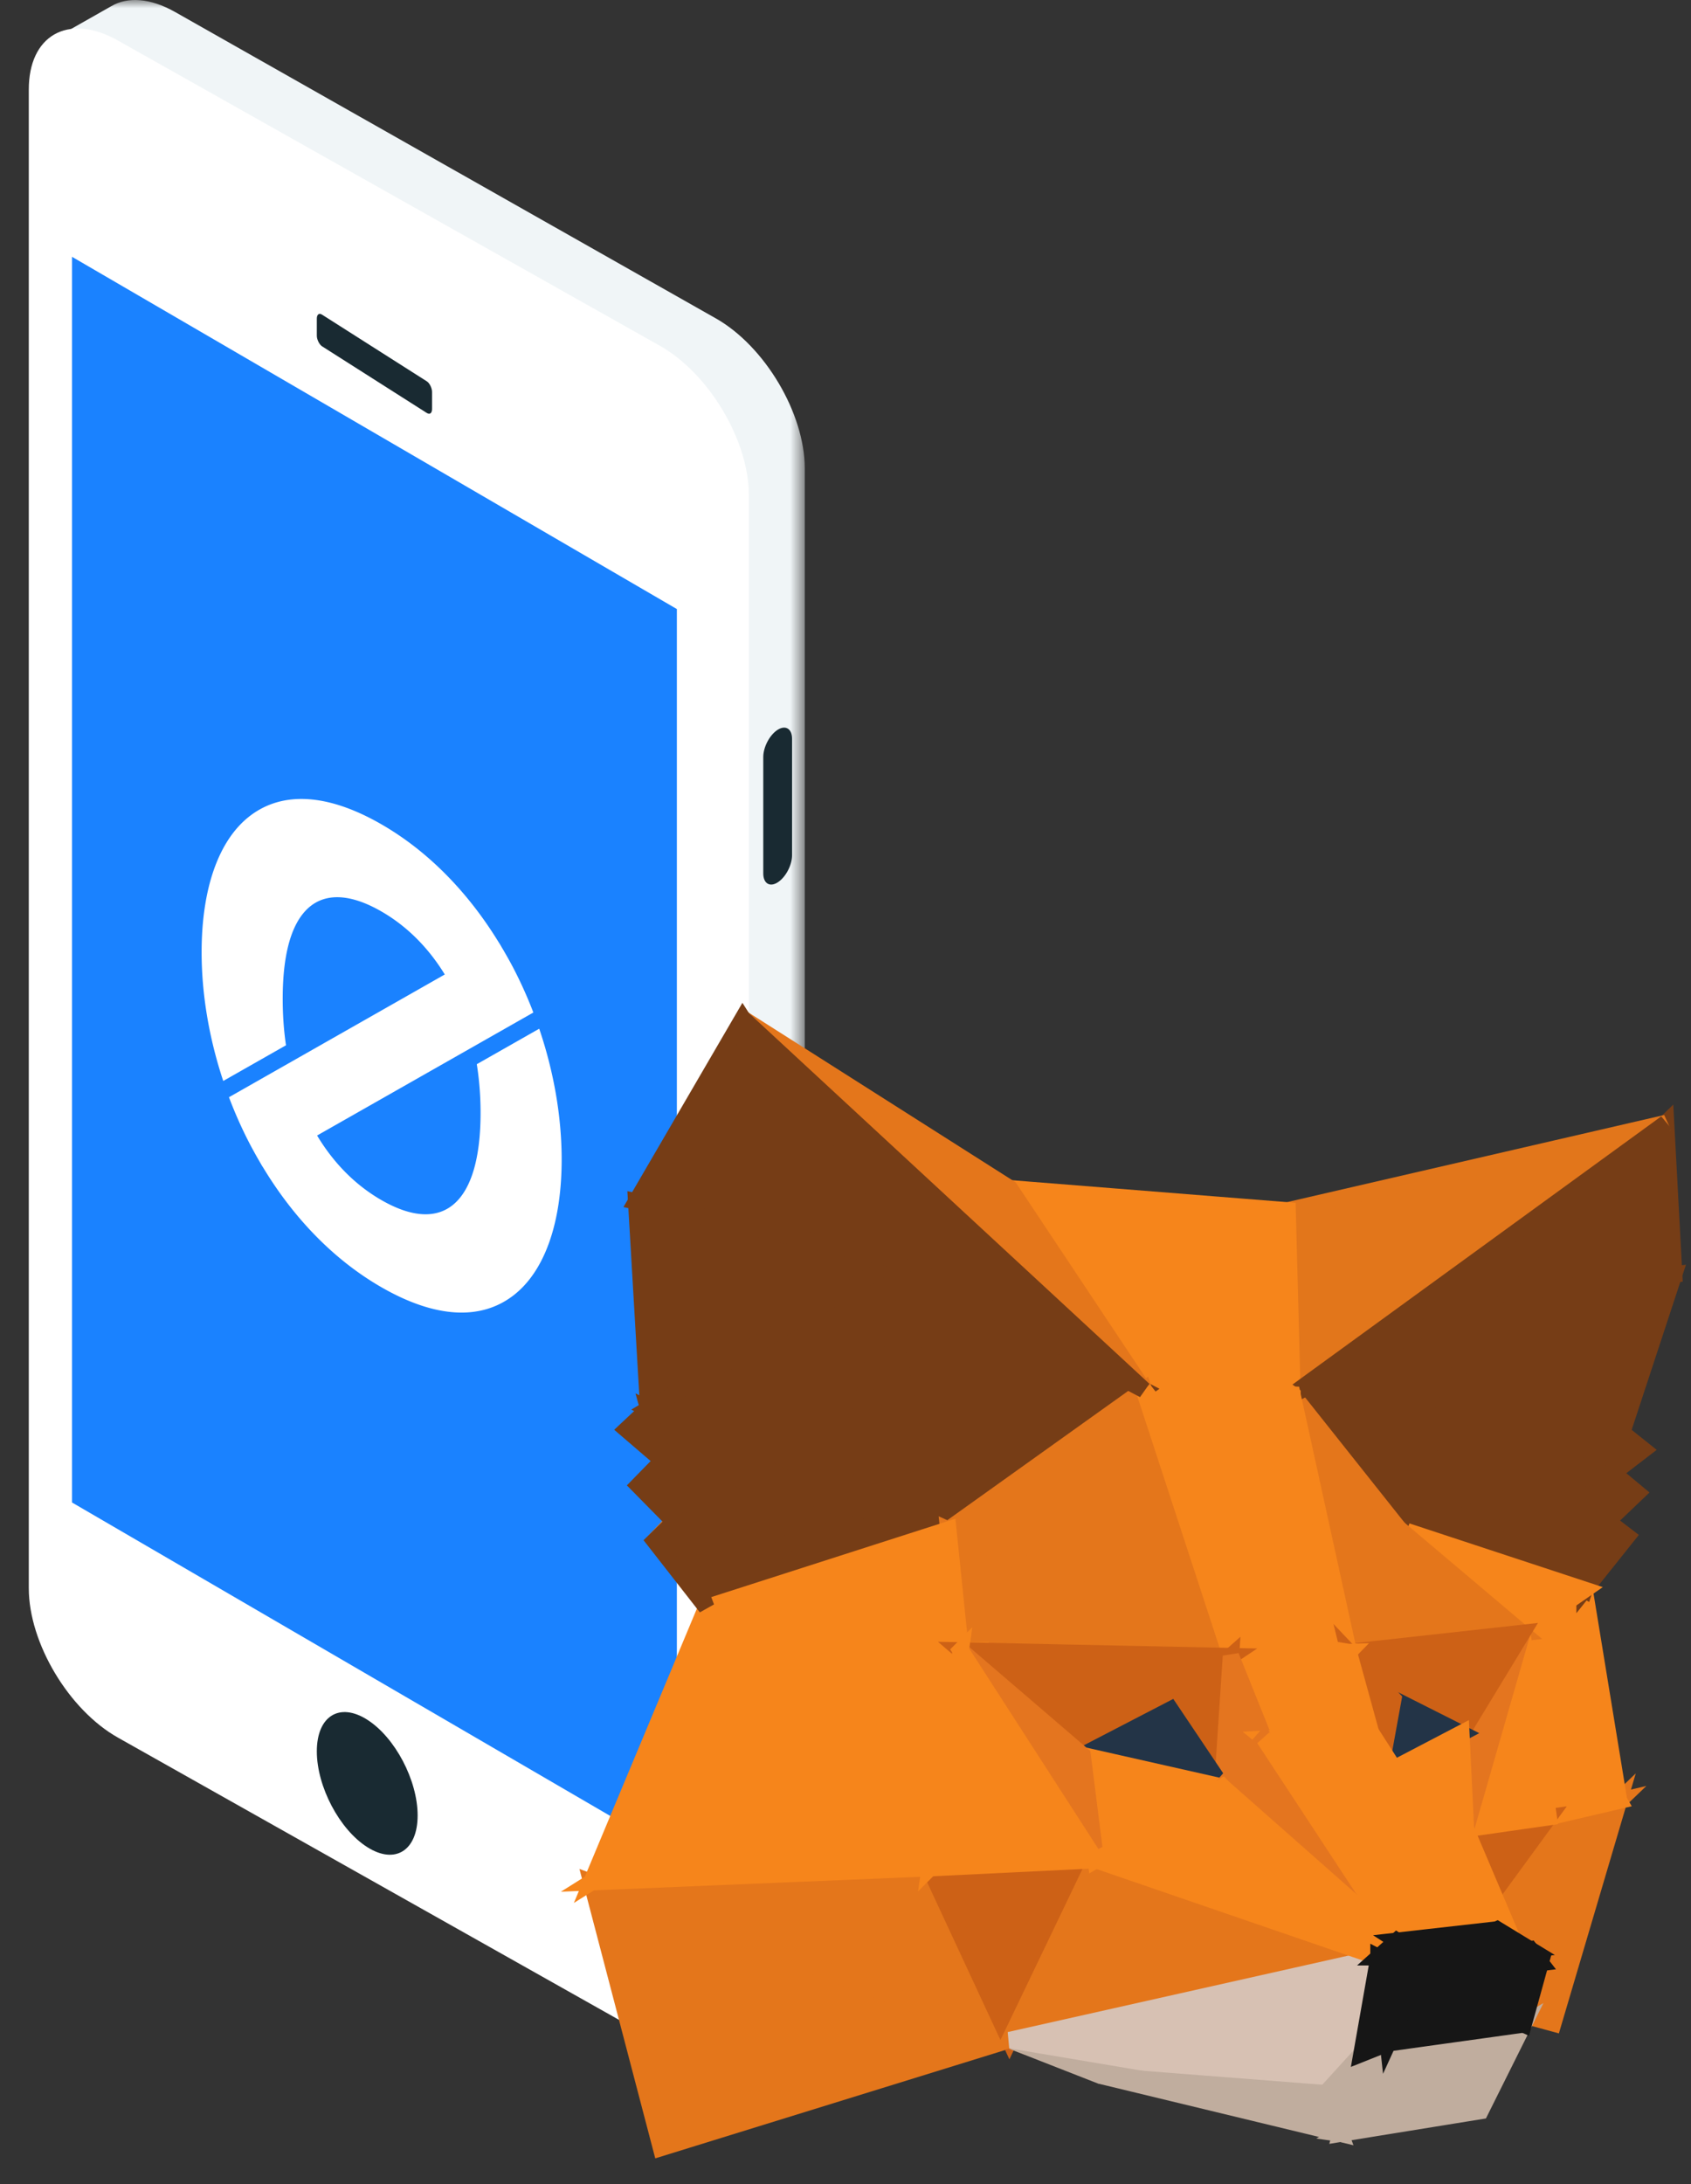 <svg xmlns="http://www.w3.org/2000/svg" xmlns:xlink="http://www.w3.org/1999/xlink" width="103" height="133" viewBox="0 0 103 133">
    <rect x="0" y="0" width="103" height="133" fill="#333333" stroke="none"/>
    <defs>
        <path id="a" d="M.058.001h46.328v125.815H.058z"/>
        <path id="c" d="M0 .003h49.918V28.67H0z"/>
    </defs>
    <g fill="none" fill-rule="evenodd">
        <g transform="translate(2.632)">
            <mask id="b" fill="#fff">
                <use xlink:href="#a"/>
            </mask>
            <path fill="#F0F5F7" d="M40.674 125.816l4.093-2.319c.98-.543 1.585-1.715 1.585-3.382l.034.02V28.516c0-3.333-2.422-7.432-5.416-9.128L8.036.733c-1.524-.864-2.9-.936-3.884-.36L.058 2.694l40.616 123.123z" mask="url(#b)"/>
        </g>
        <g transform="translate(0 103.387)">
            <mask id="d" fill="#fff">
                <use xlink:href="#c"/>
            </mask>
            <path fill="#111D28" d="M49.313 25.902l-4.216 2.42c-.896.516-2.462.451-3.497-.144L.856 4.78C-.179 4.186-.29 3.287.606 2.772L4.82.35c.896-.515 2.462-.45 3.497.144l40.744 23.398c1.035.595 1.147 1.494.25 2.009" mask="url(#d)" opacity=".1"/>
        </g>
        <path fill="#FFF" d="M45.58 121.397c0 1.66-.607 2.827-1.589 3.369-.981.54-2.338.456-3.838-.389l-32.97-18.566c-3.001-1.69-5.429-5.773-5.429-9.093V5.448c0-1.63.585-2.785 1.535-3.339.986-.575 2.365-.503 3.893.358l33.004 18.585c3 1.69 5.428 5.773 5.428 9.093v91.27l-.034-.018z"/>
        <path fill="#1A82FF" d="M4.386 15.638l36.842 21.45v75.855L4.386 91.493z"/>
        <path fill="#FFF" d="M32.844 62.643l-3.802 2.161c.151.95.23 1.941.23 2.964 0 5.502-2.26 7.487-6.043 5.309-1.578-.909-2.91-2.253-3.914-3.931l13.172-7.489a26.273 26.273 0 0 0-1.208-2.69c-.19-.366-.39-.72-.595-1.072h.002c-.027-.047-.056-.091-.083-.137-.06-.103-.12-.208-.181-.31l-.003.002c-1.913-3.142-4.372-5.634-7.19-7.256-3.257-1.875-6.035-2.043-8.034-.485-1.88 1.464-2.914 4.404-2.914 8.277 0 2.574.46 5.26 1.317 7.839l3.822-2.173c-.133-.905-.2-1.847-.2-2.822 0-2.533.45-4.321 1.34-5.316 1.041-1.167 2.656-1.172 4.669-.013 1.567.902 2.871 2.218 3.863 3.84l-13.145 7.474c.361.958.778 1.897 1.248 2.804.094.182.192.36.29.538h-.001a24.723 24.723 0 0 0 .348.613l.044.076c.037.063.073.129.111.192l.004-.003c1.914 3.186 4.392 5.71 7.238 7.349 3.259 1.876 6.043 2.047 8.05.495 1.89-1.462 2.932-4.398 2.932-8.268 0-2.613-.477-5.347-1.367-7.968"/>
        <path fill="#192A32" d="M26.316 24.908c0 .24-.127.36-.318.24l-6.382-4.06c-.159-.101-.318-.403-.318-.644v-1.043c0-.241.127-.36.318-.24l6.382 4.06c.159.1.318.402.318.643v1.044zM22.368 104.72c1.696 1.078 3.07 3.689 3.07 5.831 0 2.143-1.374 3.006-3.07 1.928-1.695-1.078-3.07-3.689-3.07-5.832 0-2.142 1.375-3.005 3.07-1.927M48.246 52.076c0 .609-.393 1.35-.878 1.657-.484.307-.877.061-.877-.547v-7.088c0-.61.393-1.351.877-1.658.485-.306.878-.06.878.548v7.088z"/>
        <g>
            <path fill="#E4761B" d="M98.621 109.656l-4.009 13.555-7.87-2.153z"/>
            <path stroke="#E4761B" d="M98.621 109.656l-4.009 13.555-7.87-2.153z"/>
            <path fill="#E4761B" d="M86.742 121.058l7.59-10.4 4.289-1.002z"/>
            <path stroke="#E4761B" d="M86.742 121.058l7.59-10.4 4.289-1.002z"/>
            <path fill="#F6851B" d="M92.723 99.437l3.795-2.629 2.103 12.848-5.898-10.22zm0 0l5.898 10.22-4.288 1.001-1.61-11.221z"/>
            <path stroke="#F6851B" d="M92.723 99.437l3.795-2.629 2.103 12.848-5.898-10.22zm0 0l5.898 10.22-4.288 1.001-1.61-11.221z"/>
            <path fill="#763D16" d="M97.915 92.635l-10.023-.92 10.368-2.02-.345 2.94zm-10.023-.92l10.91-4.469-.542 2.448-10.368 2.02z"/>
            <path stroke="#763D16" d="M97.915 92.635l-10.023-.92 10.368-2.02-.345 2.94zm-10.023-.92l10.91-4.469-.542 2.448-10.368 2.02z"/>
            <path fill="#763D16" d="M97.915 92.635l.345-2.94 1.462 1.215-1.807 1.725zm2.185-4.354l-1.84 1.413.542-2.448 1.298 1.035zm-2.185 4.354l-1.397 4.173-8.626-5.093 10.023.92z"/>
            <path stroke="#763D16" d="M97.915 92.635l.345-2.94 1.462 1.215-1.807 1.725zm2.185-4.354l-1.84 1.413.542-2.448 1.298 1.035zm-2.185 4.354l-1.397 4.173-8.626-5.093 10.023.92z"/>
            <path fill="#E2761B" d="M78.281 117.756l2.727.87 5.734 2.432z"/>
            <path stroke="#E2761B" d="M78.281 117.756l2.727.87 5.734 2.432z"/>
            <path fill="#763D16" d="M96.518 96.808l-11.32-3.73 2.694-1.363 8.626 5.093zm0 0l1.397-4.173 1.199.92-2.596 3.253z"/>
            <path stroke="#763D16" d="M96.518 96.808l-11.32-3.73 2.694-1.363 8.626 5.093zm0 0l1.397-4.173 1.199.92-2.596 3.253z"/>
            <path fill="#763D16" d="M90.587 78.916l-2.695 12.799-2.694 1.364z"/>
            <path stroke="#763D16" d="M90.587 78.916l-2.695 12.799-2.694 1.364z"/>
            <path fill="#763D16" d="M98.802 87.246l-10.91 4.469 2.695-12.799z"/>
            <path stroke="#763D16" d="M98.802 87.246l-10.91 4.469 2.695-12.799z"/>
            <path fill="#763D16" d="M90.587 78.916l8.215 8.33 3.17-9.644z"/>
            <path stroke="#763D16" d="M90.587 78.916l11.386-1.314-3.171 9.644z"/>
            <path fill="#F6851B" d="M96.518 96.808l-3.795 2.629-7.525-6.358z"/>
            <path stroke="#F6851B" d="M96.518 96.808l-3.795 2.629-7.525-6.358z"/>
            <path fill="#763D16" d="M90.587 78.916l11.386-1.314-.493-9.217z"/>
            <path stroke="#763D16" d="M101.48 68.385l.493 9.217-11.386 1.314z"/>
            <path fill="#E2761B" d="M101.48 68.385L78.725 84.929l-.296-11.221z"/>
            <path stroke="#E2761B" d="M101.48 68.385L78.725 84.929l-.296-11.221z"/>
            <path fill="#F6851B" d="M61.506 72.36l16.923 1.348.296 11.221z"/>
            <path stroke="#F6851B" d="M61.506 72.36l16.923 1.348.296 11.221z"/>
            <path fill="#763D16" d="M85.198 93.079l-6.473-8.15 11.862-6.013z"/>
            <path stroke="#763D16" d="M85.198 93.079l-6.473-8.15 11.862-6.013z"/>
            <path fill="#E4761B" d="M85.198 93.079l7.525 6.358-10.565 1.166z"/>
            <path stroke="#E4761B" d="M85.198 93.079l7.525 6.358-10.565 1.166z"/>
            <path fill="#E4761B" d="M82.158 100.603L78.725 84.93l6.473 8.15z"/>
            <path stroke="#E4761B" d="M82.158 100.603L78.725 84.93l6.473 8.15z"/>
            <path fill="#763D16" d="M90.587 78.916L78.725 84.93l22.755-16.544z"/>
            <path stroke="#763D16" d="M90.587 78.916L78.725 84.93l22.755-16.544z"/>
            <path fill="#C0AD9E" d="M61.654 120.796l5.373 5.602-7.312-6.654z"/>
            <path stroke="#C0AD9E" d="M61.654 120.796l5.373 5.602-7.312-6.654z"/>
            <path fill="#CD6116" d="M86.742 121.058l2.547-9.677 5.044-.723z"/>
            <path stroke="#CD6116" d="M86.742 121.058l2.547-9.677 5.044-.723z"/>
            <path fill="#E2761B" d="M39.868 93.834l9.3-9.775-8.1 8.609z"/>
            <path stroke="#E2761B" d="M39.868 93.834l9.3-9.775-8.1 8.609z"/>
            <path fill="#F6851B" d="M78.725 84.93l-9.053-.296-8.166-12.273 17.219 12.568zm15.608 25.728l-5.044.723 3.434-11.944 1.61 11.221z"/>
            <path stroke="#F6851B" d="M78.725 84.93l-9.053-.296-8.166-12.273 17.219 12.568zm15.608 25.728l-5.044.723 3.434-11.944 1.61 11.221z"/>
            <path fill="#E4751F" d="M92.723 99.437l-3.434 11.944-.28-5.832z"/>
            <path stroke="#E4751F" d="M92.723 99.437l-3.434 11.944-.28-5.832z"/>
            <path fill="#CD6116" d="M82.158 100.603l10.565-1.166-3.713 6.112z"/>
            <path stroke="#CD6116" d="M82.158 100.603l10.565-1.166-3.713 6.112z"/>
            <path fill="#F6851B" d="M69.672 84.634l9.053.295 3.433 15.674z"/>
            <path stroke="#F6851B" d="M69.672 84.634l9.053.295 3.433 15.674z"/>
            <path fill="#E4761B" d="M69.672 84.634L61.506 72.36 45.241 62.026l24.43 22.608zM40.262 130.8l21.228-6.572-25.466-9.611 4.239 16.183z"/>
            <path stroke="#E4761B" d="M61.49 124.23L40.263 130.8l-4.24-16.183 25.467 9.611zm8.182-39.596L45.24 62.026l16.265 10.335 8.166 12.273z"/>
            <path fill="#763D16" d="M43.023 97.876l8.018-6.293 6.72 1.561z"/>
            <path stroke="#763D16" d="M43.023 97.876l8.018-6.293 6.72 1.561z"/>
            <path fill="#763D16" d="M57.76 93.144l-6.72-1.56L54.64 76.73z"/>
            <path stroke="#763D16" d="M57.76 93.144l-6.72-1.56L54.64 76.73z"/>
            <path fill="#763D16" d="M41.068 92.668l9.973-1.085-8.018 6.293z"/>
            <path stroke="#763D16" d="M41.068 92.668l9.973-1.085-8.018 6.293z"/>
            <path fill="#CD6116" d="M89.01 105.549l-4.14-2.087-2.712-2.859z"/>
            <path stroke="#CD6116" d="M89.01 105.549l-4.14-2.087-2.712-2.859z"/>
            <path fill="#763D16" d="M41.068 92.668l-.707-3.73 10.68 2.645z"/>
            <path stroke="#763D16" d="M41.068 92.668l-.707-3.73 10.68 2.645z"/>
            <path fill="#233447" d="M84.015 108.161l.854-4.699 4.14 2.087z"/>
            <path stroke="#233447" d="M84.015 108.161l.854-4.699 4.14 2.087z"/>
            <path fill="#F6851B" d="M89.289 111.381l-5.274-3.22 4.995-2.612z"/>
            <path stroke="#F6851B" d="M89.289 111.381l-5.274-3.22 4.995-2.612z"/>
            <path fill="#763D16" d="M54.639 76.731l15.033 7.903-11.912 8.51-3.121-16.413zm0 0L51.04 91.583 39.49 85.8l15.148-9.069zM51.04 91.583l-10.68-2.645-.87-3.138 11.55 5.783z"/>
            <path stroke="#763D16" d="M54.639 76.731l15.033 7.903-11.912 8.51-3.121-16.413zm0 0L51.04 91.583 39.49 85.8l15.148-9.069zM51.04 91.583l-10.68-2.645-.87-3.138 11.55 5.783z"/>
            <path fill="#E4761B" d="M74.979 100.85l-16.463-.345-.756-7.36 17.219 7.705zM57.76 93.144l11.912-8.51 5.307 16.216-17.219-7.706z"/>
            <path stroke="#E4761B" d="M74.979 100.85l-16.463-.345-.756-7.36 17.219 7.705zM57.76 93.144l11.912-8.51 5.307 16.216-17.219-7.706z"/>
            <path fill="#F6851B" d="M82.158 100.603l-7.18.247-5.306-16.216 12.486 15.97zm-39.135-2.727l14.737-4.732.756 7.36-15.493-2.628z"/>
            <path stroke="#F6851B" d="M82.158 100.603l-7.18.247-5.306-16.216 12.486 15.97zm-39.135-2.727l14.737-4.732.756 7.36-15.493-2.628z"/>
            <path fill="#CD6116" d="M84.87 103.462l-.855 4.699-1.857-7.558z"/>
            <path stroke="#CD6116" d="M84.87 103.462l-.855 4.699-1.857-7.558z"/>
            <path fill="#763D16" d="M45.24 62.026l24.432 22.608-15.033-7.903z"/>
            <path stroke="#763D16" d="M45.24 62.026l24.432 22.608-15.033-7.903z"/>
            <path fill="#E4761B" d="M36.024 114.618l20.603-.854 4.863 10.465z"/>
            <path stroke="#E4761B" d="M36.024 114.618l20.603-.854 4.863 10.465z"/>
            <path fill="#CD6116" d="M61.49 124.23l-4.863-10.466 10.12-.493z"/>
            <path stroke="#CD6116" d="M61.49 124.23l-4.863-10.466 10.12-.493z"/>
            <path fill="#F6851B" d="M77 105.877l-2.021-5.027 7.18-.247-5.16 5.274zm5.158-5.274l1.348 4.896-6.507.378 5.16-5.274zm-25.531 13.16l-20.603.855 22.492-14.113-1.89 13.259zm1.89-13.258l-22.493 14.113 6.999-16.742 15.493 2.629zm25.498 7.656l5.274 3.22 2.908 6.851-8.182-10.071z"/>
            <path stroke="#F6851B" d="M77 105.877l-2.021-5.027 7.18-.247-5.16 5.274zm5.158-5.274l1.348 4.896-6.507.378 5.16-5.274zm-25.531 13.16l-20.603.855 22.492-14.113-1.89 13.259zm1.89-13.258l-22.493 14.113 6.999-16.742 15.493 2.629zm25.498 7.656l5.274 3.22 2.908 6.851-8.182-10.071z"/>
            <path fill="#C0AD9E" d="M67.027 126.398l-5.537-2.169 19.255 3.237z"/>
            <path stroke="#C0AD9E" d="M67.027 126.398l-5.537-2.169 19.255 3.237z"/>
            <path fill="#763D16" d="M43.023 97.876l-3.155-4.042 1.2-1.166z"/>
            <path stroke="#763D16" d="M43.023 97.876l-3.155-4.042 1.2-1.166z"/>
            <path fill="#D7C1B3" d="M82.93 125.067l-2.185 2.399-19.255-3.237z"/>
            <path stroke="#D7C1B3" d="M82.93 125.067l-2.185 2.399-19.255-3.237z"/>
            <path fill="#E4761B" d="M83.966 119.185L61.49 124.23l5.257-10.958z"/>
            <path stroke="#E4761B" d="M83.966 119.185L61.49 124.23l5.257-10.958z"/>
            <path fill="#D7C1B3" d="M61.49 124.23l22.476-5.045-1.035 5.882z"/>
            <path stroke="#D7C1B3" d="M61.49 124.23l22.476-5.045-1.035 5.882z"/>
            <path fill="#763D16" d="M41.068 92.668l-2.185-2.218 1.478-1.512.707 3.73zM39.49 85.8l-.739-12.634L54.64 76.73l-15.149 9.07z"/>
            <path stroke="#763D16" d="M41.068 92.668l-2.185-2.218 1.478-1.512.707 3.73zM39.49 85.8l-.739-12.634L54.64 76.73l-15.149 9.07z"/>
            <path fill="#CD6116" d="M71.298 104.103l3.68-3.253-.525 7.952z"/>
            <path stroke="#CD6116" d="M71.298 104.103l3.68-3.253-.525 7.952z"/>
            <path fill="#CD6116" d="M74.979 100.85l-3.68 3.253-5.357 2.777z"/>
            <path stroke="#CD6116" d="M74.979 100.85l-3.68 3.253-5.357 2.777z"/>
            <path fill="#F6851B" d="M92.197 118.232l-1.002-.739-7.18-9.332z"/>
            <path stroke="#F6851B" d="M92.197 118.232l-1.002-.739-7.18-9.332z"/>
            <path fill="#CD6116" d="M65.942 106.88l-7.426-6.375 16.463.345z"/>
            <path stroke="#CD6116" d="M65.942 106.88l-7.426-6.375 16.463.345z"/>
            <path fill="#E4751F" d="M74.453 108.802l.526-7.952 2.02 5.027z"/>
            <path stroke="#E4751F" d="M74.453 108.802l.526-7.952 2.02 5.027z"/>
            <path fill="#763D16" d="M38.16 87.049l1.33-1.249.871 3.138z"/>
            <path stroke="#763D16" d="M38.16 87.049l1.33-1.249.871 3.138z"/>
            <path fill="#233447" d="M74.453 108.802l-8.51-1.922 5.355-2.777z"/>
            <path stroke="#233447" d="M74.453 108.802l-8.51-1.922 5.355-2.777z"/>
            <path fill="#763D16" d="M54.639 76.731L38.75 73.166l6.49-11.14z"/>
            <path stroke="#763D16" d="M54.639 76.731L38.75 73.166l6.49-11.14z"/>
            <path fill="#C0AD9E" d="M80.745 127.466l.904 2.464-14.622-3.532z"/>
            <path stroke="#C0AD9E" d="M80.745 127.466l.904 2.464-14.622-3.532z"/>
            <path fill="#F6851B" d="M66.747 113.27l-.805-6.39 8.51 1.922z"/>
            <path stroke="#F6851B" d="M66.747 113.27l-.805-6.39 8.51 1.922z"/>
            <path fill="#E4751F" d="M58.516 100.505l7.426 6.375.805 6.39z"/>
            <path stroke="#E4751F" d="M58.516 100.505l7.426 6.375.805 6.39z"/>
            <path fill="#F6851B" d="M58.516 100.505l8.231 12.766-10.12.493 1.89-13.26zM77 105.877l6.507-.378 7.689 11.994-14.196-11.616z"/>
            <path stroke="#F6851B" d="M58.516 100.505l8.231 12.766-10.12.493 1.89-13.26zM77 105.877l6.507-.378 7.689 11.994-14.196-11.616z"/>
            <path fill="#E4751F" d="M77 105.877l8.083 12.306-10.63-9.381z"/>
            <path stroke="#E4751F" d="M77 105.877l8.083 12.306-10.63-9.381z"/>
            <path fill="#F6851B" d="M74.453 108.802l10.63 9.381-1.117 1.002z"/>
            <path stroke="#F6851B" d="M74.453 108.802l10.63 9.381-1.117 1.002z"/>
            <path fill="#F6851B" d="M91.195 117.493l-6.112.69-8.084-12.306 14.196 11.616zm-7.23 1.692l-17.218-5.914 7.706-4.47 9.513 10.384z"/>
            <path stroke="#F6851B" d="M91.195 117.493l-6.112.69-8.084-12.306 14.196 11.616zm-7.23 1.692l-17.218-5.914 7.706-4.47 9.513 10.384z"/>
            <path fill="#C0AD9E" d="M81.65 129.93l-.905-2.464 2.186-2.399-1.282 4.863zm11.155-6.654l-2.629 5.274-8.527 1.38 11.156-6.654z"/>
            <path stroke="#C0AD9E" d="M81.65 129.93l-.905-2.464 2.186-2.399-1.282 4.863zm11.155-6.654l-2.629 5.274-8.527 1.38 11.156-6.654z"/>
            <path fill="#C0AD9E" d="M81.65 129.93l2.89-5.504 8.265-1.15-11.156 6.654zm1.28-4.863l1.61-.64-2.89 5.503 1.28-4.863z"/>
            <path stroke="#C0AD9E" d="M81.65 129.93l2.89-5.504 8.265-1.15-11.156 6.654zm1.28-4.863l1.61-.64-2.89 5.503 1.28-4.863z"/>
            <path fill="#161616" d="M91.195 117.493l2.02 1.232-6.144.74z"/>
            <path stroke="#161616" d="M91.195 117.493l2.02 1.232-6.144.74z"/>
            <path fill="#161616" d="M86.364 120.434l7.476-.904-1.035 3.746-6.44-2.842zm.707-.97l-1.988-1.28 6.112-.69-4.124 1.97z"/>
            <path stroke="#161616" d="M86.364 120.434l7.476-.904-1.035 3.746-6.44-2.842zm.707-.97l-1.988-1.28 6.112-.69-4.124 1.97z"/>
            <path fill="#161616" d="M93.216 118.725l.624.805-7.476.904 6.852-1.709zm-9.25.46l1.117-1.002 1.988 1.282-3.105-.28zm.575 5.241l-1.61.641 1.035-5.882.575 5.241zm8.264-1.15l-8.264 1.15 1.823-3.992 6.44 2.842z"/>
            <path stroke="#161616" d="M93.216 118.725l.624.805-7.476.904 6.852-1.709zm-9.25.46l1.117-1.002 1.988 1.282-3.105-.28zm.575 5.241l-1.61.641 1.035-5.882.575 5.241zm8.264-1.15l-8.264 1.15 1.823-3.992 6.44 2.842z"/>
            <path fill="#161616" d="M83.966 119.185l2.398 1.25-1.823 3.991-.575-5.24zm2.398 1.25l.707-.97 6.145-.74-6.852 1.71z"/>
            <path stroke="#161616" d="M83.966 119.185l2.398 1.25-1.823 3.991-.575-5.24zm2.398 1.25l.707-.97 6.145-.74-6.852 1.71z"/>
            <path fill="#161616" d="M87.07 119.465l-.706.97-2.398-1.25z"/>
            <path stroke="#161616" d="M87.07 119.465l-.706.97-2.398-1.25z"/>
        </g>
    </g>
</svg>
